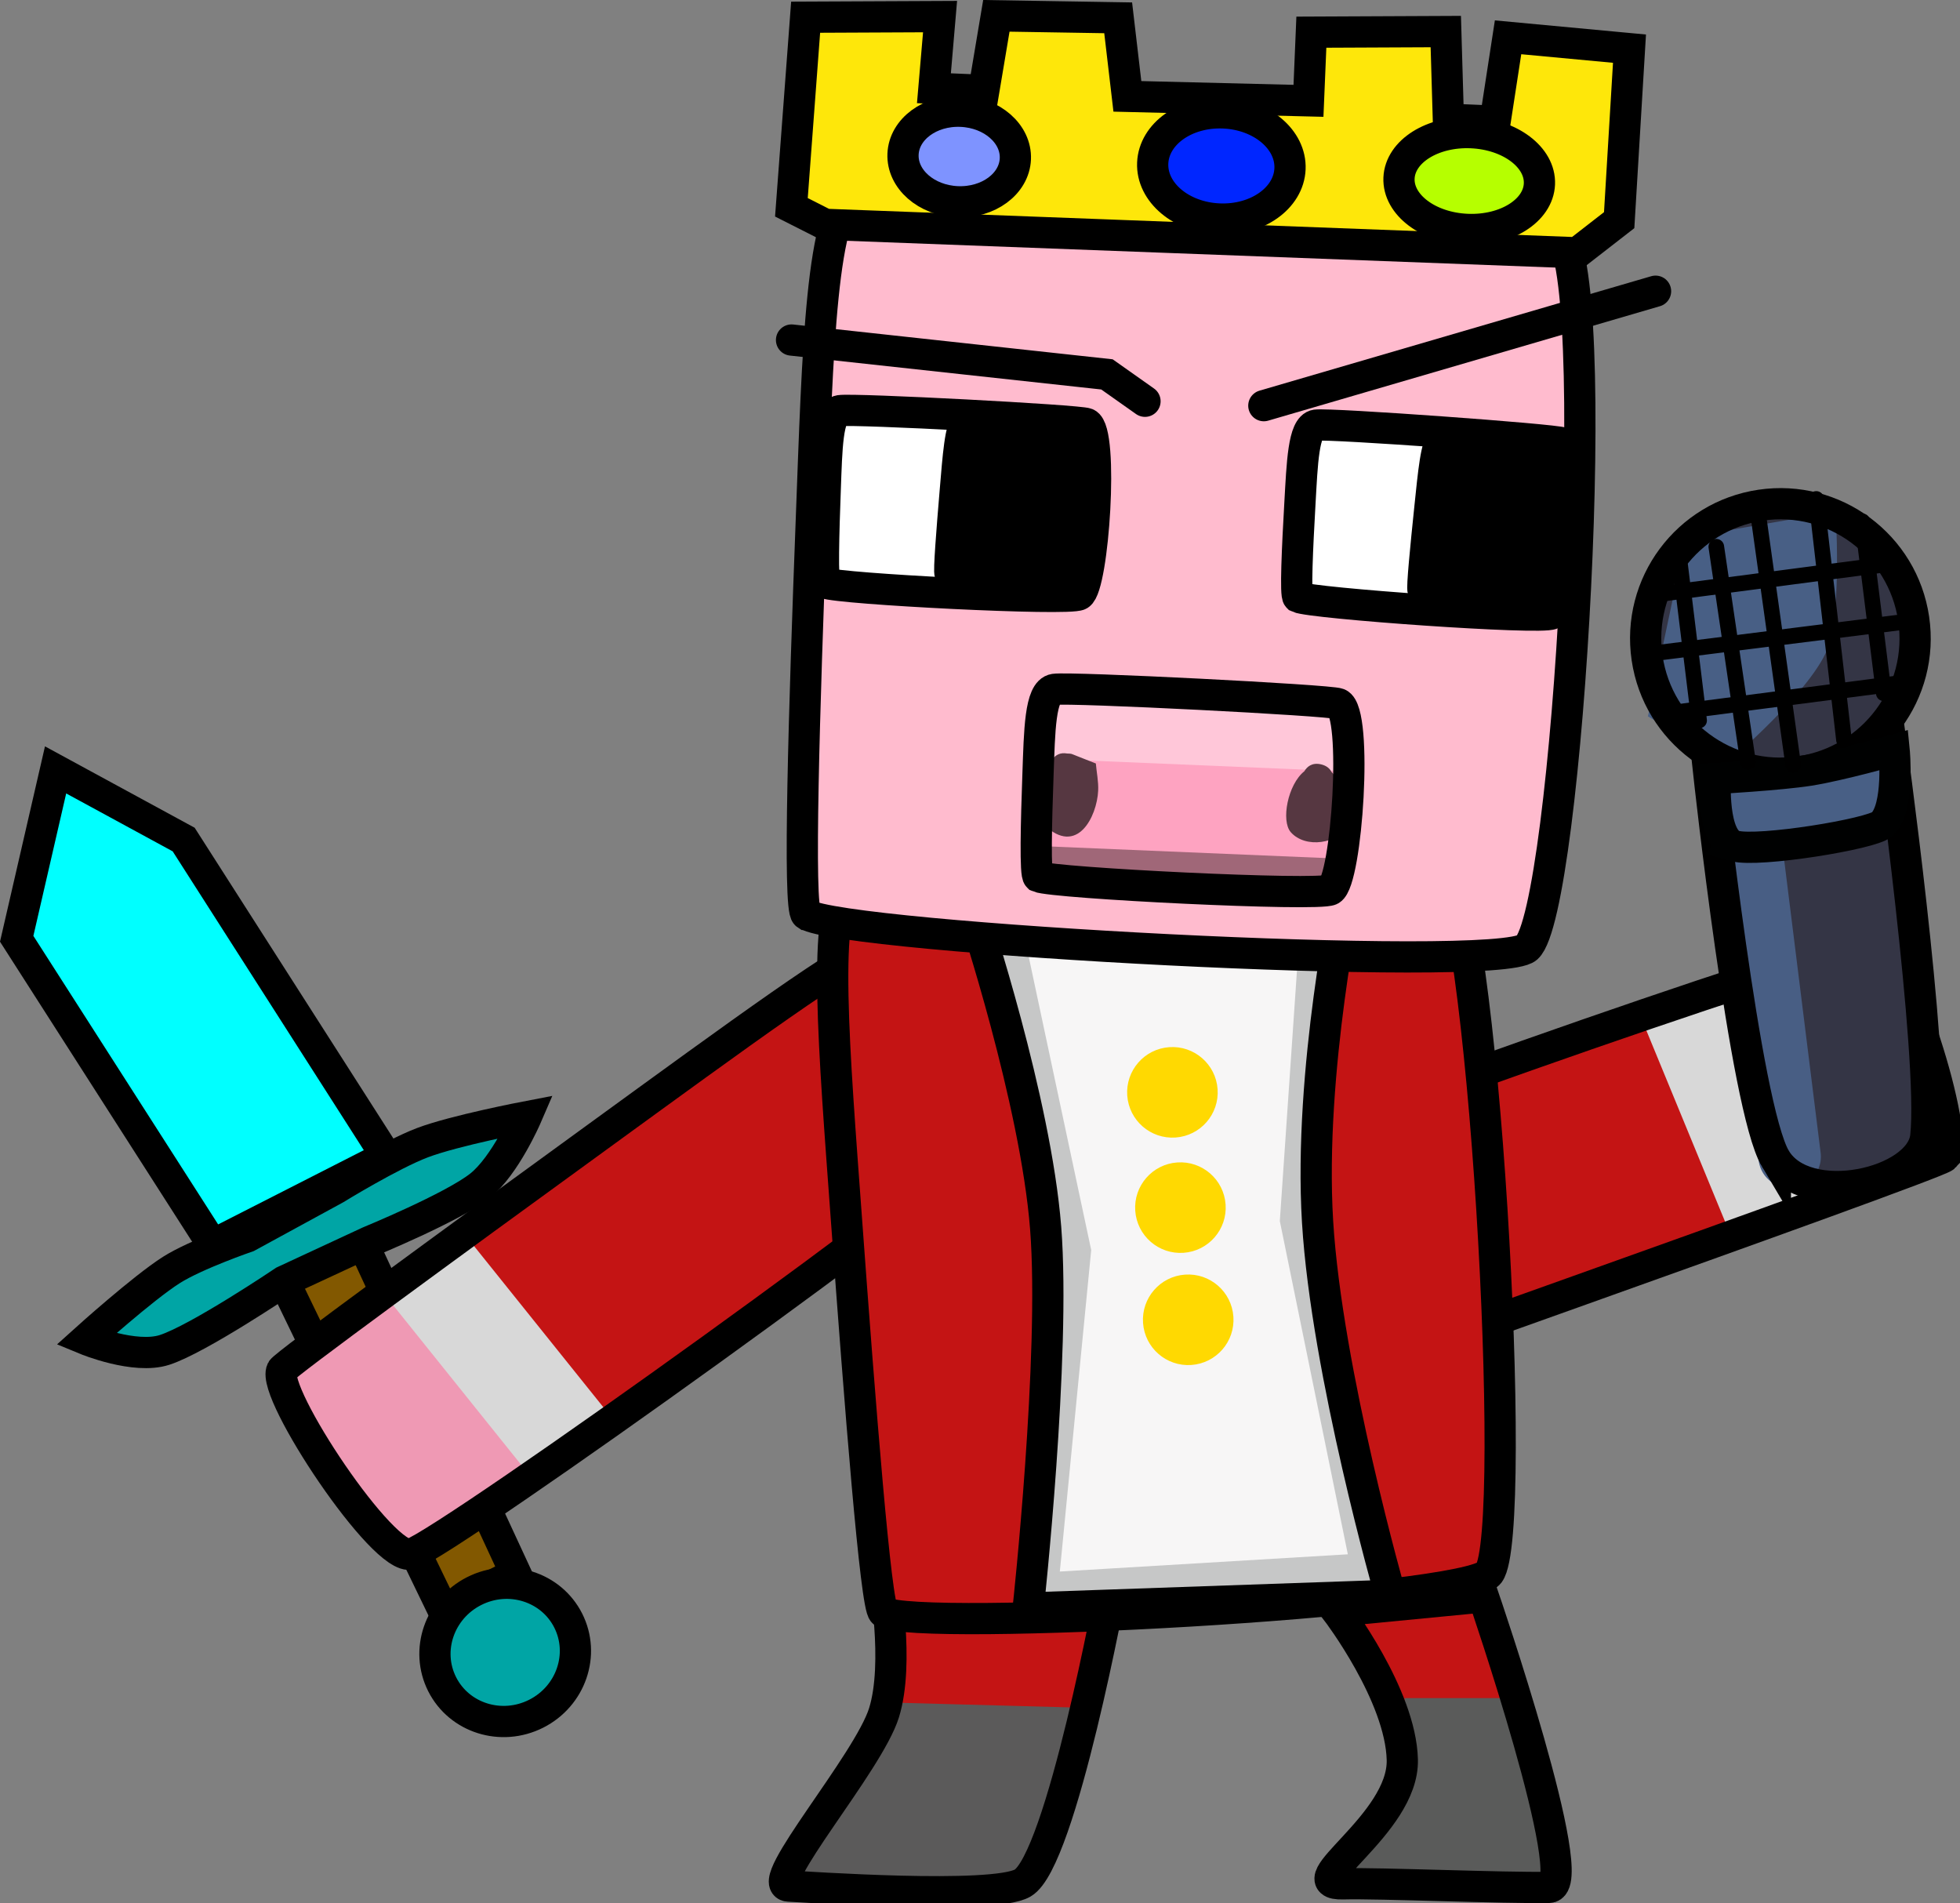 <svg version="1.1" xmlns="http://www.w3.org/2000/svg" xmlns:xlink="http://www.w3.org/1999/xlink" width="313.806" height="304.643" viewBox="0,0,313.806,304.643"><rect x="0" y="0" width="313.806" height="304.643" fill="#808080" stroke="none"/><g transform="translate(-45.407,-28.633)"><g data-paper-data="{&quot;isPaintingLayer&quot;:true}" fill-rule="nonzero" stroke-linejoin="miter" stroke-miterlimit="10" stroke-dasharray="" stroke-dashoffset="0" style="mix-blend-mode: normal"><g stroke-linecap="round"><path d="M223.924,280.778c0,0 -8.218,46.282 -14.5,50c-4.815,2.85 -35.339,0.625 -38,0.5c-4.289,-0.202 12.969,-20.592 15.5,-29c2.531,-8.408 0,-22.5 0,-22.5z" fill="#c41414" stroke="none" stroke-width="0"/><path d="M217.049,302.222l-6.75,23.75l-2.75,3l-12.25,1l-23,-1.25c0,0 11.345,-14.019 14.161,-19.05c1.847,-3.301 2.839,-8.2 2.839,-8.2z" fill="#5b5a5a" stroke="#5b5a5a" stroke-width="0.5"/><path d="M223.424,282.235c0,0 -8.102,44.296 -14.296,47.855c-4.747,2.728 -34.84,0.598 -37.464,0.479c-4.228,-0.193 12.786,-19.708 15.281,-27.756c2.495,-8.048 0,-21.535 0,-21.535z" fill="none" stroke="#000000" stroke-width="5"/></g><g stroke-linecap="butt"><path d="M355.603,213.95c-0.634,0.681 -31.068,11.618 -59.637,21.815c-24.613,8.786 -47.784,17.185 -49.997,16.099c-2.447,-1.201 -11.822,-31.787 -10.31,-33.476c3.463,-3.868 101.972,-38.336 108.355,-38.526c4.589,-0.136 14.32,31.153 11.589,34.087z" fill="#c41414" stroke="none" stroke-width="0"/><path d="M358.938,212.267l-22.987,7.492l-13.539,-32.514l22.987,-7.492z" fill="#ef99b4" stroke="none" stroke-width="NaN"/><path d="M336.82,219.056l-14.736,6.319l-13.211,-32.079l14.736,-6.319z" fill="#d8d8d8" stroke="none" stroke-width="NaN"/><path d="M356.713,213.816c-0.634,0.681 -31.068,11.618 -59.637,21.815c-24.613,8.786 -47.784,17.185 -49.997,16.099c-2.447,-1.201 -11.822,-31.787 -10.31,-33.476c3.463,-3.868 101.972,-38.336 108.355,-38.526c4.589,-0.136 14.32,31.153 11.589,34.087z" fill="none" stroke="#000000" stroke-width="5"/></g><g stroke="#000000" stroke-width="5"><path d="M103.372,227.428l24.603,53.113l-11.602,5.864l-25.495,-52.662z" fill="#825800" stroke-linecap="round"/><path d="M90.877,233.743c0,0 -13.708,9.239 -19.127,10.992c-4.77,1.544 -12.586,-1.687 -12.586,-1.687c0,0 9.081,-8.186 13.682,-11.109c3.907,-2.482 12.186,-5.326 12.186,-5.326l14.054,-7.663c0,0 8.955,-5.503 13.982,-7.399c5.164,-1.948 16.602,-4.137 16.602,-4.137c0,0 -3.383,7.841 -7.416,11.045c-4.339,3.448 -17.766,8.965 -17.766,8.965z" fill="#00a5a5" stroke-linecap="round"/><path d="M79.448,227.9l-31.369,-48.98l6.227,-27.036l20.507,11.148l32.432,50.704z" fill="#00ffff" stroke-linecap="round"/><path d="M131.252,302.975c-5.573,2.816 -12.312,0.704 -15.052,-4.718c-2.74,-5.422 -0.444,-12.101 5.128,-14.917c5.573,-2.816 12.312,-0.704 15.052,4.718c2.74,5.422 0.444,12.101 -5.128,14.917z" fill="#00a5a5" stroke-linecap="butt"/></g><g stroke-linecap="butt"><path d="M91.566,247.523c0.416,-0.832 26.538,-19.898 51.078,-37.729c21.142,-15.362 41.009,-29.948 43.438,-29.529c2.686,0.464 20.296,27.171 19.322,29.217c-2.233,4.686 -87.046,65.505 -93.117,67.484c-4.365,1.423 -22.514,-25.859 -20.721,-29.443z" fill="#c41414" stroke="none" stroke-width="0"/><path d="M89.711,249.828l19.11,-14.154l21.088,28.17l-19.11,14.154z" fill="#ef99b4" stroke="none" stroke-width="NaN"/><path d="M108.151,237.333l12.36,-10.214l21.711,27.06l-12.36,10.214z" fill="#d8d8d8" stroke="none" stroke-width="NaN"/><path d="M90.539,247.964c0.416,-0.832 26.538,-19.898 51.078,-37.729c21.142,-15.362 41.009,-29.948 43.438,-29.529c2.686,0.464 20.296,27.171 19.322,29.217c-2.233,4.686 -87.046,65.505 -93.117,67.484c-4.365,1.423 -22.514,-25.859 -20.721,-29.443z" fill="none" stroke="#000000" stroke-width="5"/></g><path d="M186.852,286.713c-1.213,-0.743 -3.748,-32.985 -5.952,-63.239c-1.899,-26.065 -4.016,-50.623 0.617,-52.67c5.122,-2.263 91.26,-6.831 94.317,-5.049c7.003,4.083 12.825,108.294 7.97,114.723c-3.491,4.623 -91.726,9.435 -96.952,6.234z" fill="#c41414" stroke="#000000" stroke-width="5" stroke-linecap="butt"/><g><g stroke-linecap="round"><path d="M261.093,169.731c0,0 -6.268,29.356 -4.806,53.462c1.461,24.106 11.675,59.835 11.675,59.835l-57.999,2.025c0,0 4.394,-40.41 2.79,-60.84c-1.604,-20.43 -11.515,-50.323 -11.515,-50.323z" fill="#f7f6f6" stroke="none" stroke-width="0"/><path d="M212.318,282.883l5.27,-53.995l-11.155,-52.353l49.88,-3.465l-3.483,50.864l11.398,55.844z" fill="none" stroke="#c6c7c7" stroke-width="5"/><path d="M261.162,170.728c0,0 -6.268,29.356 -4.806,53.462c1.461,24.106 11.675,59.835 11.675,59.835l-57.999,2.025c0,0 4.394,-40.41 2.79,-60.84c-1.604,-20.43 -11.515,-50.323 -11.515,-50.323z" fill="none" stroke="#000000" stroke-width="5"/></g><path d="M225.884,204.004c-0.278,-3.994 2.736,-7.458 6.73,-7.735c3.994,-0.278 7.458,2.736 7.735,6.73c0.278,3.994 -2.736,7.458 -6.73,7.735c-3.994,0.278 -7.458,-2.736 -7.735,-6.73z" fill="#ffd901" stroke="none" stroke-width="NaN" stroke-linecap="butt"/><path d="M227.166,222.459c-0.278,-3.994 2.736,-7.458 6.73,-7.735c3.994,-0.278 7.458,2.736 7.735,6.73c0.278,3.994 -2.736,7.458 -6.73,7.735c-3.994,0.278 -7.458,-2.736 -7.735,-6.73z" fill="#ffd901" stroke="none" stroke-width="NaN" stroke-linecap="butt"/><path d="M228.414,240.416c-0.278,-3.994 2.736,-7.458 6.73,-7.735c3.994,-0.278 7.458,2.736 7.735,6.73c0.278,3.994 -2.736,7.458 -6.73,7.735c-3.994,0.278 -7.458,-2.736 -7.735,-6.73z" fill="#ffd901" stroke="none" stroke-width="NaN" stroke-linecap="butt"/></g><g stroke-linecap="round"><path d="M282.924,284.028c0,0 15.904,46.401 10.5,46.498c-7.37,0.133 -27.153,-0.724 -33,-0.567c-7.992,0.215 9.738,-9.459 9.5,-19.847c-0.238,-10.388 -10.5,-23.816 -10.5,-23.816z" fill="#c41414" stroke="none" stroke-width="0"/><path d="M285.799,300.722c0,0 2.773,7.22 3.637,11.313c1.025,4.858 3.363,17.437 3.363,17.437l-31.25,-1.25l9.75,-15.25c0,0 -0.039,-5.57 -0.265,-7.695c-0.18,-1.691 -0.485,-4.555 -0.485,-4.555z" fill="#5a5b5a" stroke="#5a5b5a" stroke-width="0.5"/><path d="M282.924,284.278c0,0 15.904,46.401 10.5,46.498c-7.37,0.133 -27.153,-0.724 -33,-0.567c-7.992,0.215 9.738,-9.459 9.5,-19.847c-0.238,-10.388 -10.5,-23.816 -10.5,-23.816z" fill="none" stroke="#000000" stroke-width="5"/></g><g><path d="M174.503,175.019c-1.342,-0.882 -0.335,-33.208 0.816,-63.521c0.992,-26.116 1.537,-50.76 7.268,-52.242c6.336,-1.639 108.719,4.071 112.112,6.205c7.771,4.888 1.716,109.09 -4.821,114.899c-4.7,4.176 -109.593,-1.54 -115.374,-5.341z" fill="#ffbbce" stroke="#000000" stroke-width="5" stroke-linecap="butt"/><g stroke="#000000" stroke-width="5" stroke-linecap="butt"><path d="M177.53,121.964c-0.476,-0.218 -0.266,-7.929 0.005,-15.159c0.233,-6.229 0.316,-12.109 2.327,-12.433c2.224,-0.358 38.311,1.542 39.516,2.069c2.759,1.208 1.09,26.051 -1.187,27.403c-1.637,0.972 -38.608,-0.943 -40.661,-1.88z" fill="#ffffff"/><path d="M197.519,120.436c-0.226,-0.2 0.3,-6.9 0.83,-13.18c0.456,-5.41 0.818,-10.521 1.839,-10.757c1.129,-0.261 19.025,2.207 19.597,2.693c1.31,1.112 -0.878,22.674 -2.087,23.798c-0.87,0.808 -19.206,-1.693 -20.179,-2.554z" fill="#000000"/></g><g stroke="#000000" stroke-width="5" stroke-linecap="butt"><path d="M253.238,124.231c-0.472,-0.227 -0.111,-7.933 0.301,-15.156c0.355,-6.223 0.552,-12.101 2.57,-12.385c2.231,-0.314 38.274,2.291 39.468,2.842c2.735,1.261 0.58,26.067 -1.722,27.375c-1.656,0.94 -38.582,-1.697 -40.616,-2.675z" fill="#ffffff"/><path d="M273.253,123.094c-0.222,-0.204 0.435,-6.893 1.087,-13.161c0.562,-5.401 1.024,-10.503 2.049,-10.719c1.134,-0.239 18.979,2.579 19.541,3.076c1.288,1.138 -1.321,22.653 -2.552,23.753c-0.885,0.791 -19.169,-2.068 -20.125,-2.949z" fill="#000000"/></g><g stroke="#000000" stroke-width="5"><path d="M195.915,31.29l-0.982,11.469l7.993,0.335l2.002,-11.927l19.504,0.318l1.474,12.573l28.995,0.716l0.461,-10.99l21.523,-0.098l0.412,14.03l7.493,0.314l2.065,-13.425l19.441,1.817l-1.652,27.455l-6.725,5.223l-120.415,-4.552l-5.39,-2.728l2.278,-30.431z" fill="#fee70a" stroke-linecap="round"/><path d="M198.675,60.932c-4.966,-0.208 -8.856,-3.62 -8.688,-7.621c0.168,-4.001 4.33,-7.075 9.296,-6.866c4.966,0.208 8.856,3.62 8.688,7.621c-0.168,4.001 -4.33,7.075 -9.296,6.866z" fill="#7e93ff" stroke-linecap="butt"/><path d="M240.596,63.692c-6.07,-0.255 -10.831,-4.263 -10.634,-8.954c0.197,-4.69 5.277,-8.286 11.347,-8.031c6.07,0.255 10.831,4.263 10.634,8.954c-0.197,4.69 -5.277,8.286 -11.347,8.031z" fill="#0026ff" stroke-linecap="butt"/><path d="M280.311,65.358c-6.208,-0.26 -11.095,-3.938 -10.915,-8.215c0.179,-4.276 5.357,-7.532 11.565,-7.272c6.208,0.26 11.095,3.938 10.915,8.215c-0.179,4.276 -5.357,7.532 -11.565,7.272z" fill="#b6ff00" stroke-linecap="butt"/></g><g stroke-linecap="butt"><path d="M211.198,167.966c-0.549,-0.237 -0.339,-8.622 -0.058,-16.483c0.242,-6.773 0.312,-13.166 2.625,-13.516c2.557,-0.387 44.069,1.722 45.456,2.297c3.178,1.316 1.363,28.327 -1.25,29.795c-1.878,1.055 -44.407,-1.07 -46.773,-2.092z" fill="#fea3c1" stroke="none" stroke-width="0"/><path d="M213.948,150.15l0.44,-10.491l45.96,1.928l-0.44,10.491z" fill="#ffc7d9" stroke="none" stroke-width="0"/><path d="M216.28,149.262c0.405,-0.008 0.696,0.063 0.696,0.063l3.882,1.531c0.124,1.45 0.441,2.897 0.372,4.351c-0.194,4.132 -3.354,10.566 -8.659,5.48c-1.805,-1.73 0.389,-7.521 0.883,-9.547c0,0 0.56,-2.297 2.825,-1.878z" fill="#563741" stroke="none" stroke-width="0.5"/><path d="M258.572,152.185c0.636,0.626 1.045,1.571 1.206,2.55c1.639,1.417 3.066,3.052 1.558,5.923c-1.614,3.072 -6.936,3.871 -9.277,1.186c-1.576,-1.808 -0.485,-7.619 2.179,-9.746c0.388,-0.659 1.188,-1.465 2.704,-1.096c0.891,0.217 1.375,0.682 1.632,1.183z" fill="#563741" stroke="none" stroke-width="0.5"/><path d="M211.632,169.57l0.231,-5.495l48.457,2.033l-0.231,5.495z" fill="#a06778" stroke="none" stroke-width="0"/><path d="M211.656,168.986c-0.549,-0.237 -0.339,-8.622 -0.058,-16.483c0.242,-6.773 0.312,-13.166 2.625,-13.516c2.557,-0.387 44.069,1.722 45.456,2.297c3.178,1.316 1.363,28.327 -1.25,29.795c-1.878,1.055 -44.407,-1.07 -46.773,-2.092z" fill="none" stroke="#000000" stroke-width="5"/></g></g><path d="M172.136,83.067l50.5,5.5l6.091,4.302" fill="none" stroke="#000000" stroke-width="5" stroke-linecap="round"/><g><path d="M329.176,215.127c-4.859,-8.163 -10.69,-61.963 -10.69,-61.963c0,0 11.225,3.673 15.95,2.672c4.931,-1.045 13.045,-8.815 13.045,-8.815c0,0 7.18,51.73 5.778,64.556c-0.828,7.573 -19.223,11.713 -24.083,3.55z" fill="#343545" stroke="none" stroke-width="0" stroke-linecap="butt"/><path d="M309.378,133.638c-1.737,-11.785 6.409,-22.747 18.194,-24.484c11.785,-1.737 22.747,6.409 24.484,18.194c1.737,11.785 -6.409,22.747 -18.194,24.484c-11.785,1.737 -22.747,-6.409 -24.484,-18.194z" fill="#343545" stroke="none" stroke-width="0" stroke-linecap="butt"/><path d="M325.995,166.073l5.943,47.723" fill="none" stroke="#485e84" stroke-width="10" stroke-linecap="round"/><path d="M329.651,214.122c-4.859,-8.163 -10.69,-61.963 -10.69,-61.963c0,0 11.225,3.673 15.95,2.672c4.931,-1.045 13.045,-8.815 13.045,-8.815c0,0 7.18,51.73 5.778,64.556c-0.828,7.573 -19.223,11.713 -24.083,3.55z" fill="none" stroke="#000000" stroke-width="5" stroke-linecap="butt"/><path d="M309.247,143.313l6.061,-28.614l23.993,-4.159c0,0 0.954,15.029 -1.09,21.393c-2.212,6.89 -16.336,18.863 -16.336,18.863z" fill="#485f85" stroke="none" stroke-width="0" stroke-linecap="butt"/><path d="M309.118,133.988c-1.737,-11.785 6.409,-22.747 18.194,-24.484c11.785,-1.737 22.747,6.409 24.484,18.194c1.737,11.785 -6.409,22.747 -18.194,24.484c-11.785,1.737 -22.747,-6.409 -24.484,-18.194z" fill="none" stroke="#000000" stroke-width="5" stroke-linecap="butt"/><path d="M323.163,164.063c-3.732,-1.023 -3.117,-10.799 -3.117,-10.799c0,0 10.379,-0.586 15.043,-1.327c4.868,-0.774 13.576,-3.222 13.576,-3.222c0,0 0.923,9.217 -1.912,11.871c-1.673,1.567 -19.858,4.5 -23.591,3.477z" fill="#485f85" stroke="#000101" stroke-width="5" stroke-linecap="butt"/><path d="M325.272,150.606l-5.077,-34.447" fill="none" stroke="#000000" stroke-width="2.5" stroke-linecap="round"/><path d="M314.413,119.191l3.03,24.782" fill="none" stroke="#000000" stroke-width="2.5" stroke-linecap="round"/><path d="M332.508,151.097l-5.716,-40.894" fill="none" stroke="#000000" stroke-width="2.5" stroke-linecap="round"/><path d="M336.197,108.505l4.442,38.59" fill="none" stroke="#000000" stroke-width="2.5" stroke-linecap="round"/><path d="M343.578,112.089l3.434,27.526" fill="none" stroke="#000000" stroke-width="2.5" stroke-linecap="round"/><path d="M313.82,142.639l36.061,-4.692" fill="none" stroke="#000000" stroke-width="2.5" stroke-linecap="round"/><path d="M309.943,133.243l42.508,-5.331" fill="none" stroke="#000000" stroke-width="2.5" stroke-linecap="round"/><path d="M310.729,123.783l37.89,-4.962" fill="none" stroke="#000000" stroke-width="2.5" stroke-linecap="round"/></g><path d="M310.469,75.253l-62.716,18.321" fill="none" stroke="#000000" stroke-width="5" stroke-linecap="round"/></g></g></svg>
